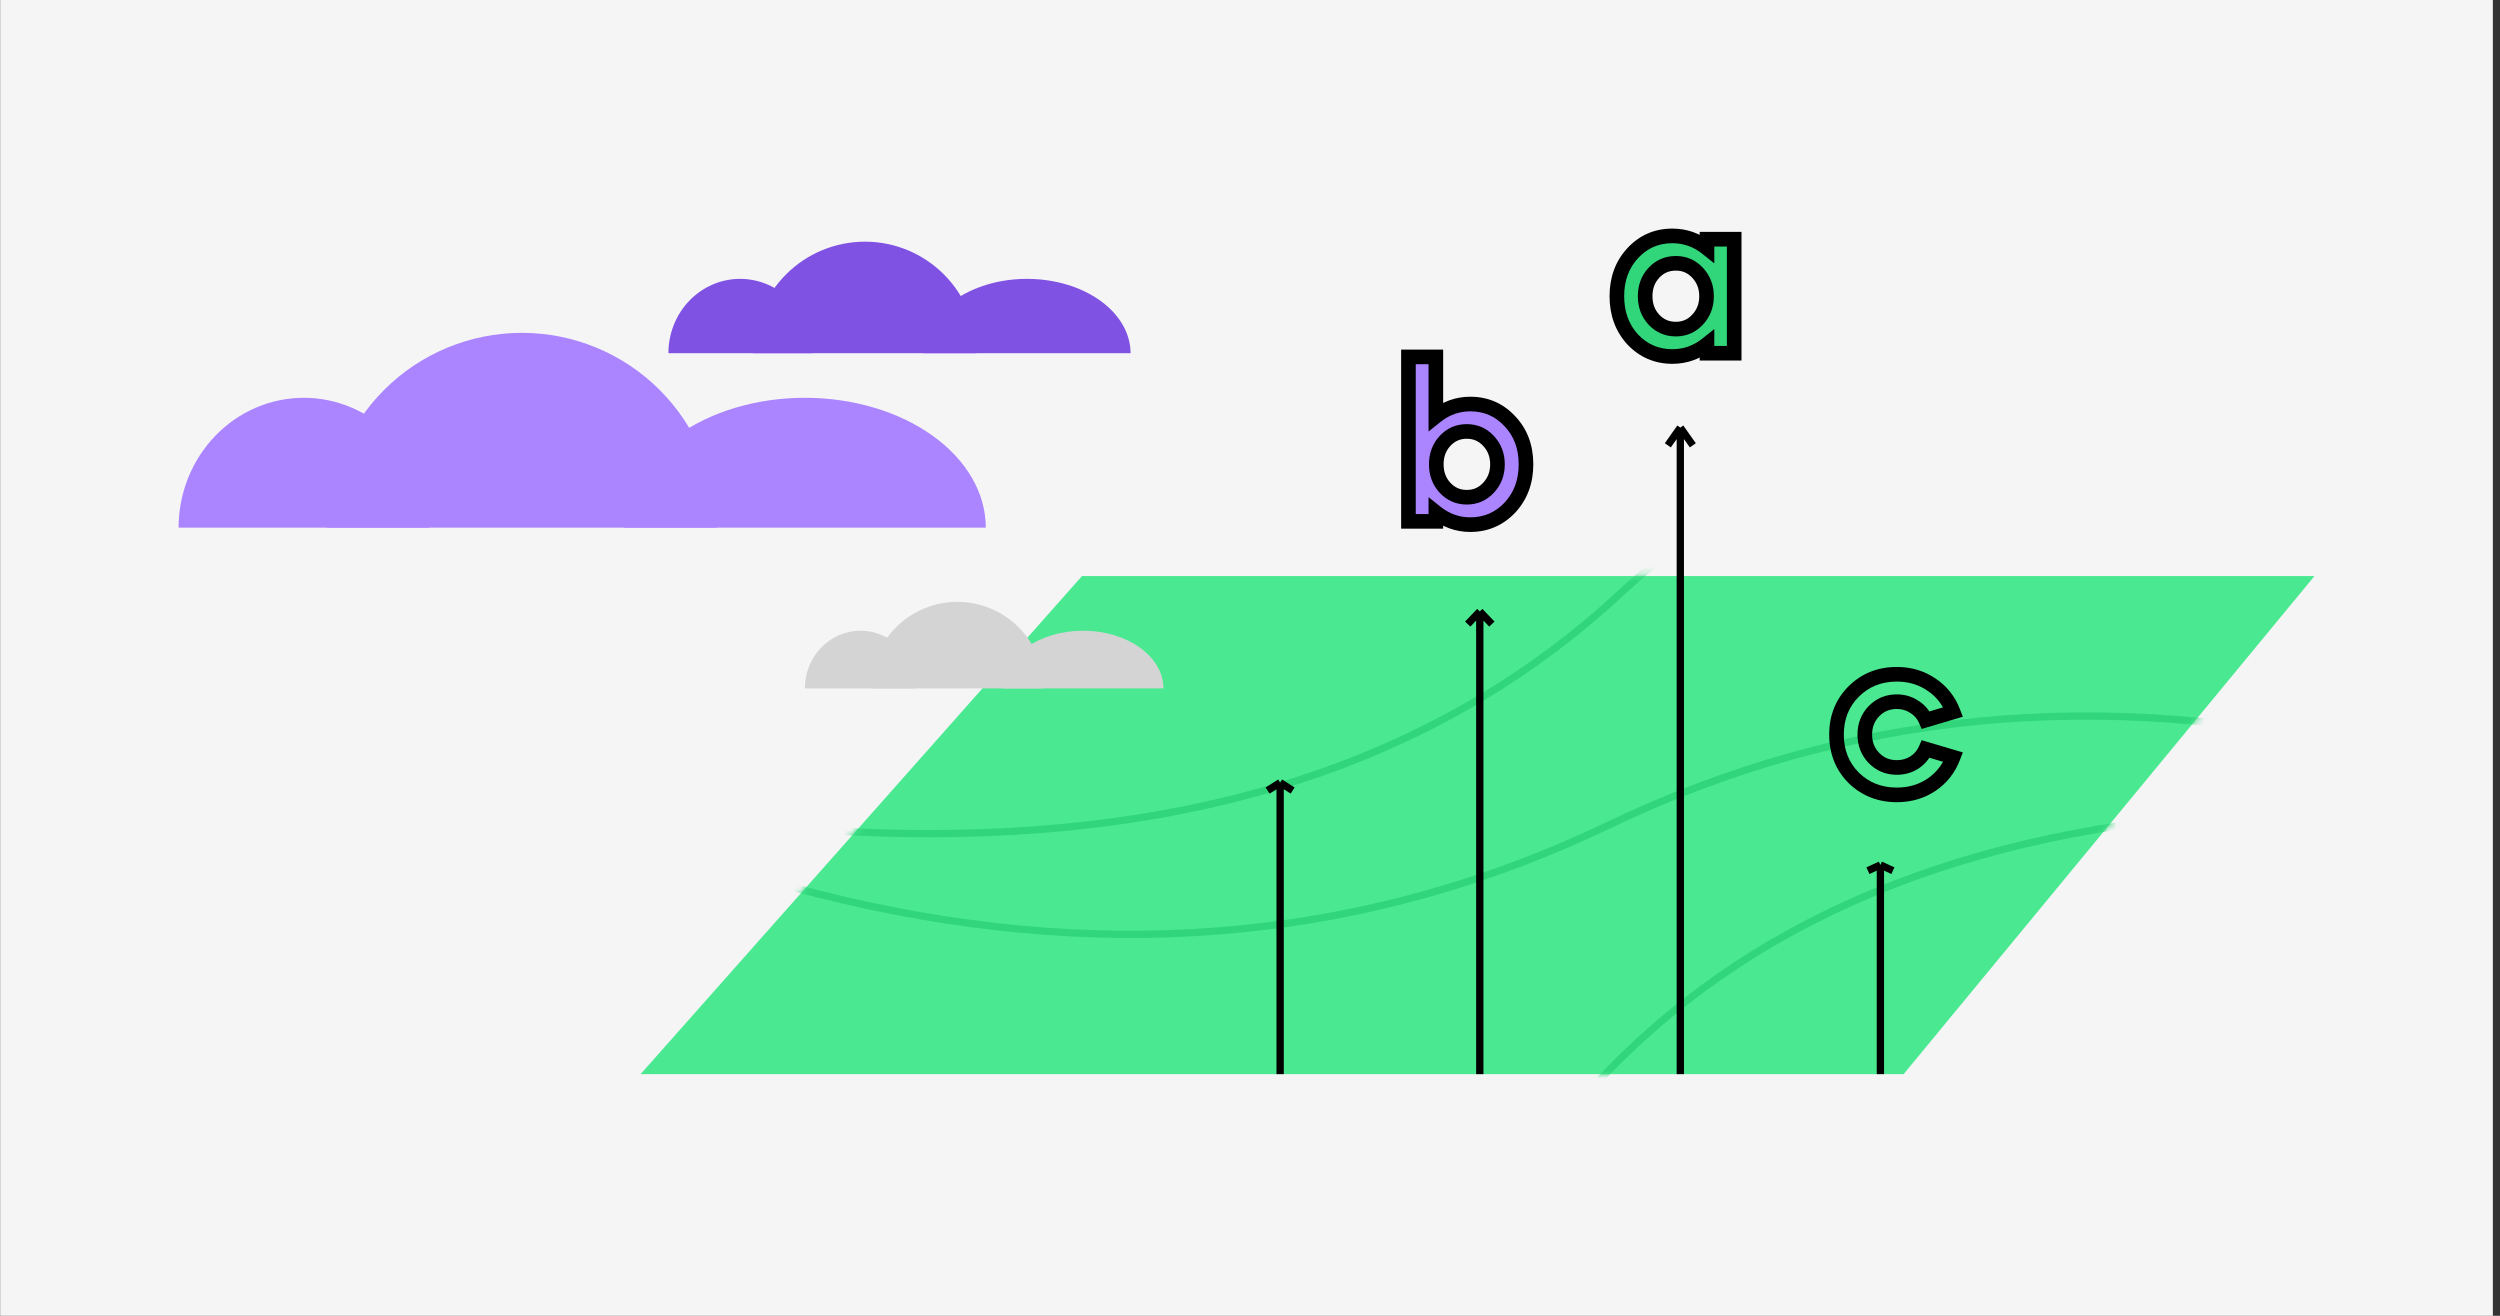 <svg width="342" height="180" viewBox="0 0 342 180" fill="none" xmlns="http://www.w3.org/2000/svg">
<rect x="0" y="0" width="342" height="180" fill="#333333" stroke="none"/>
<rect width="341" height="180" transform="translate(0.023)" fill="#F5F5F5"/>
<path d="M148.018 78.803L87.633 146.94H260.418L316.618 78.803H148.018Z" fill="#4AE991"/>
<mask id="mask0" mask-type="alpha" maskUnits="userSpaceOnUse" x="87" y="78" width="230" height="69">
<path d="M148.018 78.803L87.633 146.94H260.418L316.618 78.803H148.018Z" fill="#4AE991"/>
</mask>
<g mask="url(#mask0)">
<path d="M457.824 81.237C347.589 37.493 268.85 37.493 221.606 81.237C174.362 124.981 95.623 124.981 -14.612 81.237" stroke="#31D67B"/>
<path d="M444.016 165.01C359.509 99.209 284.85 81.835 220.039 112.888C155.229 143.941 80.57 126.567 -3.938 60.766" stroke="#31D67B"/>
<path d="M453.165 136.088C338.321 98.493 259.825 102.79 217.677 148.977C175.529 195.163 97.033 199.46 -17.811 161.866" stroke="#31D67B"/>
</g>
<path d="M202.435 146.94L202.435 83.642M202.435 83.642L200.784 85.376M202.435 83.642L204.086 85.376" stroke="black"/>
<path d="M229.867 146.94L229.867 58.496M229.867 58.496L228.157 60.919M229.867 58.496L231.578 60.919" stroke="black"/>
<path d="M175.121 146.94L175.121 107.054M175.121 107.054L173.41 108.146M175.121 107.054L176.832 108.146" stroke="black"/>
<path d="M257.238 146.94V118.326M257.238 118.326L255.528 119.11M257.238 118.326L258.949 119.11" stroke="black"/>
<path d="M142.805 94.173C142.805 91.033 141.558 88.021 139.337 85.801C137.117 83.58 134.105 82.333 130.965 82.333C127.825 82.333 124.813 83.58 122.593 85.801C120.372 88.021 119.125 91.033 119.125 94.173L130.965 94.173H142.805Z" fill="#D4D4D4"/>
<path d="M125.328 94.173C125.328 92.079 124.526 90.072 123.099 88.591C121.672 87.111 119.736 86.279 117.717 86.279C115.698 86.279 113.762 87.111 112.335 88.591C110.907 90.072 110.105 92.079 110.105 94.173L117.717 94.173H125.328Z" fill="#D4D4D4"/>
<path d="M159.157 94.173C159.157 92.079 157.998 90.072 155.936 88.591C153.875 87.111 151.078 86.279 148.162 86.279C145.246 86.279 142.45 87.111 140.388 88.591C138.326 90.072 137.168 92.079 137.168 94.173L148.162 94.173H159.157Z" fill="#D4D4D4"/>
<path d="M98.047 72.188C98.047 65.118 95.239 58.339 90.24 53.34C85.242 48.341 78.462 45.533 71.393 45.533C64.323 45.533 57.544 48.341 52.545 53.34C47.547 58.339 44.738 65.118 44.738 72.188L71.393 72.188H98.047Z" fill="#AB85FF"/>
<path d="M58.7 72.188C58.7 67.475 56.894 62.955 53.681 59.623C50.468 56.29 46.109 54.418 41.565 54.418C37.02 54.418 32.662 56.29 29.448 59.623C26.235 62.955 24.43 67.475 24.43 72.188L41.565 72.188H58.7Z" fill="#AB85FF"/>
<path d="M134.856 72.188C134.856 67.475 132.249 62.955 127.607 59.623C122.966 56.29 116.67 54.418 110.106 54.418C103.542 54.418 97.246 56.29 92.605 59.623C87.963 62.955 85.356 67.475 85.356 72.188L110.106 72.188H134.856Z" fill="#AB85FF"/>
<path d="M133.587 48.321C133.587 44.274 131.98 40.392 129.118 37.53C126.256 34.668 122.374 33.06 118.327 33.06C114.28 33.06 110.398 34.668 107.536 37.53C104.674 40.392 103.066 44.274 103.066 48.321L118.327 48.321H133.587Z" fill="#8052E4"/>
<path d="M111.058 48.321C111.058 45.623 110.025 43.035 108.185 41.127C106.345 39.219 103.85 38.148 101.248 38.148C98.646 38.148 96.151 39.219 94.311 41.127C92.471 43.035 91.438 45.623 91.438 48.321L101.248 48.321H111.058Z" fill="#8052E4"/>
<path d="M154.661 48.321C154.661 45.623 153.168 43.035 150.511 41.127C147.853 39.219 144.249 38.148 140.491 38.148C136.733 38.148 133.128 39.219 130.471 41.127C127.813 43.035 126.32 45.623 126.32 48.321L140.491 48.321H154.661Z" fill="#8052E4"/>
<path d="M228.777 32.271C230.537 32.271 232.117 32.831 233.517 33.951V32.721H237.237V48.321H233.517V47.091C232.117 48.211 230.537 48.771 228.777 48.771C226.637 48.771 224.827 47.991 223.347 46.431C221.907 44.851 221.187 42.881 221.187 40.521C221.187 38.161 221.907 36.201 223.347 34.641C224.807 33.061 226.617 32.271 228.777 32.271ZM232.227 37.311C231.427 36.451 230.437 36.021 229.257 36.021C228.057 36.021 227.057 36.451 226.257 37.311C225.457 38.171 225.057 39.241 225.057 40.521C225.057 41.801 225.457 42.871 226.257 43.731C227.057 44.591 228.057 45.021 229.257 45.021C230.437 45.021 231.427 44.591 232.227 43.731C233.047 42.851 233.457 41.781 233.457 40.521C233.457 39.261 233.047 38.191 232.227 37.311Z" fill="#31D67B"/>
<path d="M233.517 33.951L232.892 34.732L234.517 36.032V33.951H233.517ZM233.517 32.721V31.721H232.517V32.721H233.517ZM237.237 32.721H238.237V31.721H237.237V32.721ZM237.237 48.321V49.321H238.237V48.321H237.237ZM233.517 48.321H232.517V49.321H233.517V48.321ZM233.517 47.091H234.517V45.011L232.892 46.31L233.517 47.091ZM223.347 46.431L222.607 47.105L222.614 47.112L222.621 47.12L223.347 46.431ZM223.347 34.641L222.612 33.963L222.612 33.963L223.347 34.641ZM232.227 37.311L231.494 37.992L231.495 37.993L232.227 37.311ZM226.257 43.731L226.989 43.05L226.257 43.731ZM232.227 43.731L231.495 43.05L231.494 43.05L232.227 43.731ZM228.777 33.271C230.305 33.271 231.666 33.751 232.892 34.732L234.141 33.17C232.568 31.911 230.768 31.271 228.777 31.271V33.271ZM234.517 33.951V32.721H232.517V33.951H234.517ZM233.517 33.721H237.237V31.721H233.517V33.721ZM236.237 32.721V48.321H238.237V32.721H236.237ZM237.237 47.321H233.517V49.321H237.237V47.321ZM234.517 48.321V47.091H232.517V48.321H234.517ZM232.892 46.31C231.666 47.291 230.305 47.771 228.777 47.771V49.771C230.768 49.771 232.568 49.131 234.141 47.872L232.892 46.31ZM228.777 47.771C226.912 47.771 225.364 47.105 224.072 45.743L222.621 47.12C224.289 48.877 226.361 49.771 228.777 49.771V47.771ZM224.086 45.758C222.831 44.382 222.187 42.66 222.187 40.521H220.187C220.187 43.102 220.982 45.321 222.607 47.105L224.086 45.758ZM222.187 40.521C222.187 38.382 222.831 36.674 224.081 35.32L222.612 33.963C220.982 35.729 220.187 37.94 220.187 40.521H222.187ZM224.081 35.32C225.351 33.946 226.894 33.271 228.777 33.271V31.271C226.339 31.271 224.262 32.177 222.612 33.963L224.081 35.32ZM232.959 36.63C231.969 35.566 230.713 35.021 229.257 35.021V37.021C230.16 37.021 230.885 37.337 231.494 37.992L232.959 36.63ZM229.257 35.021C227.786 35.021 226.518 35.562 225.524 36.63L226.989 37.992C227.595 37.341 228.327 37.021 229.257 37.021V35.021ZM225.524 36.63C224.536 37.693 224.057 39.013 224.057 40.521H226.057C226.057 39.469 226.377 38.65 226.989 37.992L225.524 36.63ZM224.057 40.521C224.057 42.029 224.536 43.35 225.524 44.412L226.989 43.05C226.377 42.393 226.057 41.573 226.057 40.521H224.057ZM225.524 44.412C226.518 45.481 227.786 46.021 229.257 46.021V44.021C228.327 44.021 227.595 43.702 226.989 43.05L225.524 44.412ZM229.257 46.021C230.713 46.021 231.969 45.477 232.959 44.412L231.494 43.05C230.885 43.706 230.16 44.021 229.257 44.021V46.021ZM232.958 44.413C233.959 43.338 234.457 42.021 234.457 40.521H232.457C232.457 41.541 232.134 42.364 231.495 43.05L232.958 44.413ZM234.457 40.521C234.457 39.022 233.959 37.704 232.958 36.63L231.495 37.993C232.134 38.678 232.457 39.501 232.457 40.521H234.457Z" fill="black"/>
<path d="M192.675 71.321V48.821H196.425V56.951C197.825 55.831 199.395 55.271 201.135 55.271C203.295 55.271 205.105 56.061 206.565 57.641C208.025 59.181 208.755 61.141 208.755 63.521C208.755 65.881 208.025 67.851 206.565 69.431C205.085 70.991 203.275 71.771 201.135 71.771C199.395 71.771 197.825 71.211 196.425 70.091V71.321H192.675ZM203.625 60.311C202.825 59.451 201.835 59.021 200.655 59.021C199.475 59.021 198.485 59.451 197.685 60.311C196.885 61.171 196.485 62.241 196.485 63.521C196.485 64.801 196.885 65.871 197.685 66.731C198.485 67.591 199.475 68.021 200.655 68.021C201.835 68.021 202.825 67.591 203.625 66.731C204.445 65.851 204.855 64.781 204.855 63.521C204.855 62.261 204.445 61.191 203.625 60.311Z" fill="#AB85FF"/>
<path d="M192.675 71.321H191.675V72.321H192.675V71.321ZM192.675 48.821V47.821H191.675V48.821H192.675ZM196.425 48.821H197.425V47.821H196.425V48.821ZM196.425 56.951H195.425V59.032L197.049 57.732L196.425 56.951ZM206.565 57.641L205.83 58.32L205.839 58.329L206.565 57.641ZM206.565 69.431L207.29 70.12L207.299 70.11L206.565 69.431ZM196.425 70.091L197.049 69.31L195.425 68.011V70.091H196.425ZM196.425 71.321V72.321H197.425V71.321H196.425ZM203.625 60.311L202.892 60.992L202.893 60.993L203.625 60.311ZM197.685 66.731L198.417 66.05L197.685 66.731ZM203.625 66.731L202.893 66.05L202.892 66.05L203.625 66.731ZM193.675 71.321V48.821H191.675V71.321H193.675ZM192.675 49.821H196.425V47.821H192.675V49.821ZM195.425 48.821V56.951H197.425V48.821H195.425ZM197.049 57.732C198.278 56.749 199.629 56.271 201.135 56.271V54.271C199.16 54.271 197.371 54.913 195.8 56.17L197.049 57.732ZM201.135 56.271C203.017 56.271 204.56 56.946 205.83 58.32L207.299 56.963C205.649 55.177 203.572 54.271 201.135 54.271V56.271ZM205.839 58.329C207.101 59.66 207.755 61.364 207.755 63.521H209.755C209.755 60.919 208.948 58.702 207.29 56.953L205.839 58.329ZM207.755 63.521C207.755 65.656 207.102 67.376 205.83 68.753L207.299 70.11C208.947 68.327 209.755 66.106 209.755 63.521H207.755ZM205.839 68.743C204.547 70.105 202.999 70.771 201.135 70.771V72.771C203.55 72.771 205.622 71.877 207.29 70.12L205.839 68.743ZM201.135 70.771C199.629 70.771 198.278 70.293 197.049 69.31L195.8 70.872C197.371 72.129 199.16 72.771 201.135 72.771V70.771ZM195.425 70.091V71.321H197.425V70.091H195.425ZM196.425 70.321H192.675V72.321H196.425V70.321ZM204.357 59.63C203.367 58.566 202.111 58.021 200.655 58.021V60.021C201.558 60.021 202.282 60.337 202.892 60.992L204.357 59.63ZM200.655 58.021C199.198 58.021 197.942 58.566 196.952 59.63L198.417 60.992C199.027 60.337 199.751 60.021 200.655 60.021V58.021ZM196.952 59.63C195.964 60.693 195.485 62.013 195.485 63.521H197.485C197.485 62.469 197.805 61.65 198.417 60.992L196.952 59.63ZM195.485 63.521C195.485 65.029 195.964 66.35 196.952 67.412L198.417 66.05C197.805 65.393 197.485 64.573 197.485 63.521H195.485ZM196.952 67.412C197.942 68.477 199.198 69.021 200.655 69.021V67.021C199.751 67.021 199.027 66.706 198.417 66.05L196.952 67.412ZM200.655 69.021C202.111 69.021 203.367 68.477 204.357 67.412L202.892 66.05C202.282 66.706 201.558 67.021 200.655 67.021V69.021ZM204.356 67.413C205.357 66.338 205.855 65.021 205.855 63.521H203.855C203.855 64.541 203.532 65.364 202.893 66.05L204.356 67.413ZM205.855 63.521C205.855 62.022 205.357 60.704 204.356 59.63L202.893 60.993C203.532 61.678 203.855 62.501 203.855 63.521H205.855Z" fill="black"/>
<path d="M267.195 97.4L267.479 98.359L268.513 98.053L268.13 97.045L267.195 97.4ZM263.445 98.51L262.529 98.91L262.882 99.72L263.729 99.469L263.445 98.51ZM261.855 96.68L261.306 97.516L261.32 97.525L261.334 97.533L261.855 96.68ZM256.365 97.28L257.081 97.979H257.081L256.365 97.28ZM256.365 103.7L257.081 103.001L256.365 103.7ZM261.855 104.33L262.388 105.177L262.394 105.173L261.855 104.33ZM263.445 102.47L263.729 101.511L262.882 101.26L262.529 102.07L263.445 102.47ZM267.195 103.58L268.13 103.935L268.513 102.927L267.479 102.621L267.195 103.58ZM264.225 107.36L264.78 108.192L264.788 108.187L264.225 107.36ZM253.575 106.4L252.864 107.103L252.87 107.109L252.877 107.116L253.575 106.4ZM253.575 94.61L252.868 93.903L253.575 94.61ZM264.225 93.65L263.662 94.477L263.671 94.482L264.225 93.65ZM266.912 96.441L263.162 97.551L263.729 99.469L267.479 98.359L266.912 96.441ZM264.362 98.111C263.941 97.144 263.274 96.375 262.377 95.827L261.334 97.533C261.877 97.865 262.27 98.316 262.529 98.91L264.362 98.111ZM262.405 95.844C261.533 95.272 260.55 94.99 259.485 94.99V96.99C260.181 96.99 260.778 97.168 261.306 97.516L262.405 95.844ZM259.485 94.99C257.986 94.99 256.685 95.522 255.65 96.581L257.081 97.979C257.726 97.318 258.505 96.99 259.485 96.99V94.99ZM255.65 96.581C254.615 97.641 254.105 98.968 254.105 100.49H256.105C256.105 99.453 256.436 98.639 257.081 97.979L255.65 96.581ZM254.105 100.49C254.105 102.013 254.615 103.339 255.65 104.399L257.081 103.001C256.436 102.341 256.105 101.528 256.105 100.49H254.105ZM255.65 104.399C256.685 105.458 257.986 105.99 259.485 105.99V103.99C258.505 103.99 257.726 103.662 257.081 103.001L255.65 104.399ZM259.485 105.99C260.541 105.99 261.518 105.723 262.388 105.177L261.323 103.483C260.793 103.817 260.19 103.99 259.485 103.99V105.99ZM262.394 105.173C263.28 104.606 263.942 103.832 264.362 102.87L262.529 102.07C262.268 102.668 261.87 103.134 261.317 103.487L262.394 105.173ZM263.162 103.429L266.912 104.539L267.479 102.621L263.729 101.511L263.162 103.429ZM266.261 103.225C265.732 104.616 264.871 105.71 263.662 106.534L264.788 108.187C266.34 107.13 267.458 105.704 268.13 103.935L266.261 103.225ZM263.671 106.528C262.467 107.33 261.083 107.74 259.485 107.74V109.74C261.448 109.74 263.224 109.23 264.78 108.192L263.671 106.528ZM259.485 107.74C257.393 107.74 255.677 107.053 254.273 105.684L252.877 107.116C254.674 108.867 256.898 109.74 259.485 109.74V107.74ZM254.287 105.697C252.924 104.317 252.235 102.605 252.235 100.49H250.235C250.235 103.095 251.107 105.323 252.864 107.103L254.287 105.697ZM252.235 100.49C252.235 98.375 252.924 96.676 254.282 95.317L252.868 93.903C251.107 95.665 250.235 97.885 250.235 100.49H252.235ZM254.282 95.317C255.664 93.936 257.374 93.24 259.485 93.24V91.24C256.877 91.24 254.647 92.124 252.868 93.903L254.282 95.317ZM259.485 93.24C261.079 93.24 262.46 93.657 263.662 94.477L264.788 92.824C263.231 91.763 261.452 91.24 259.485 91.24V93.24ZM263.671 94.482C264.874 95.284 265.733 96.366 266.261 97.755L268.13 97.045C267.458 95.274 266.337 93.856 264.78 92.818L263.671 94.482Z" fill="black"/>
</svg>
